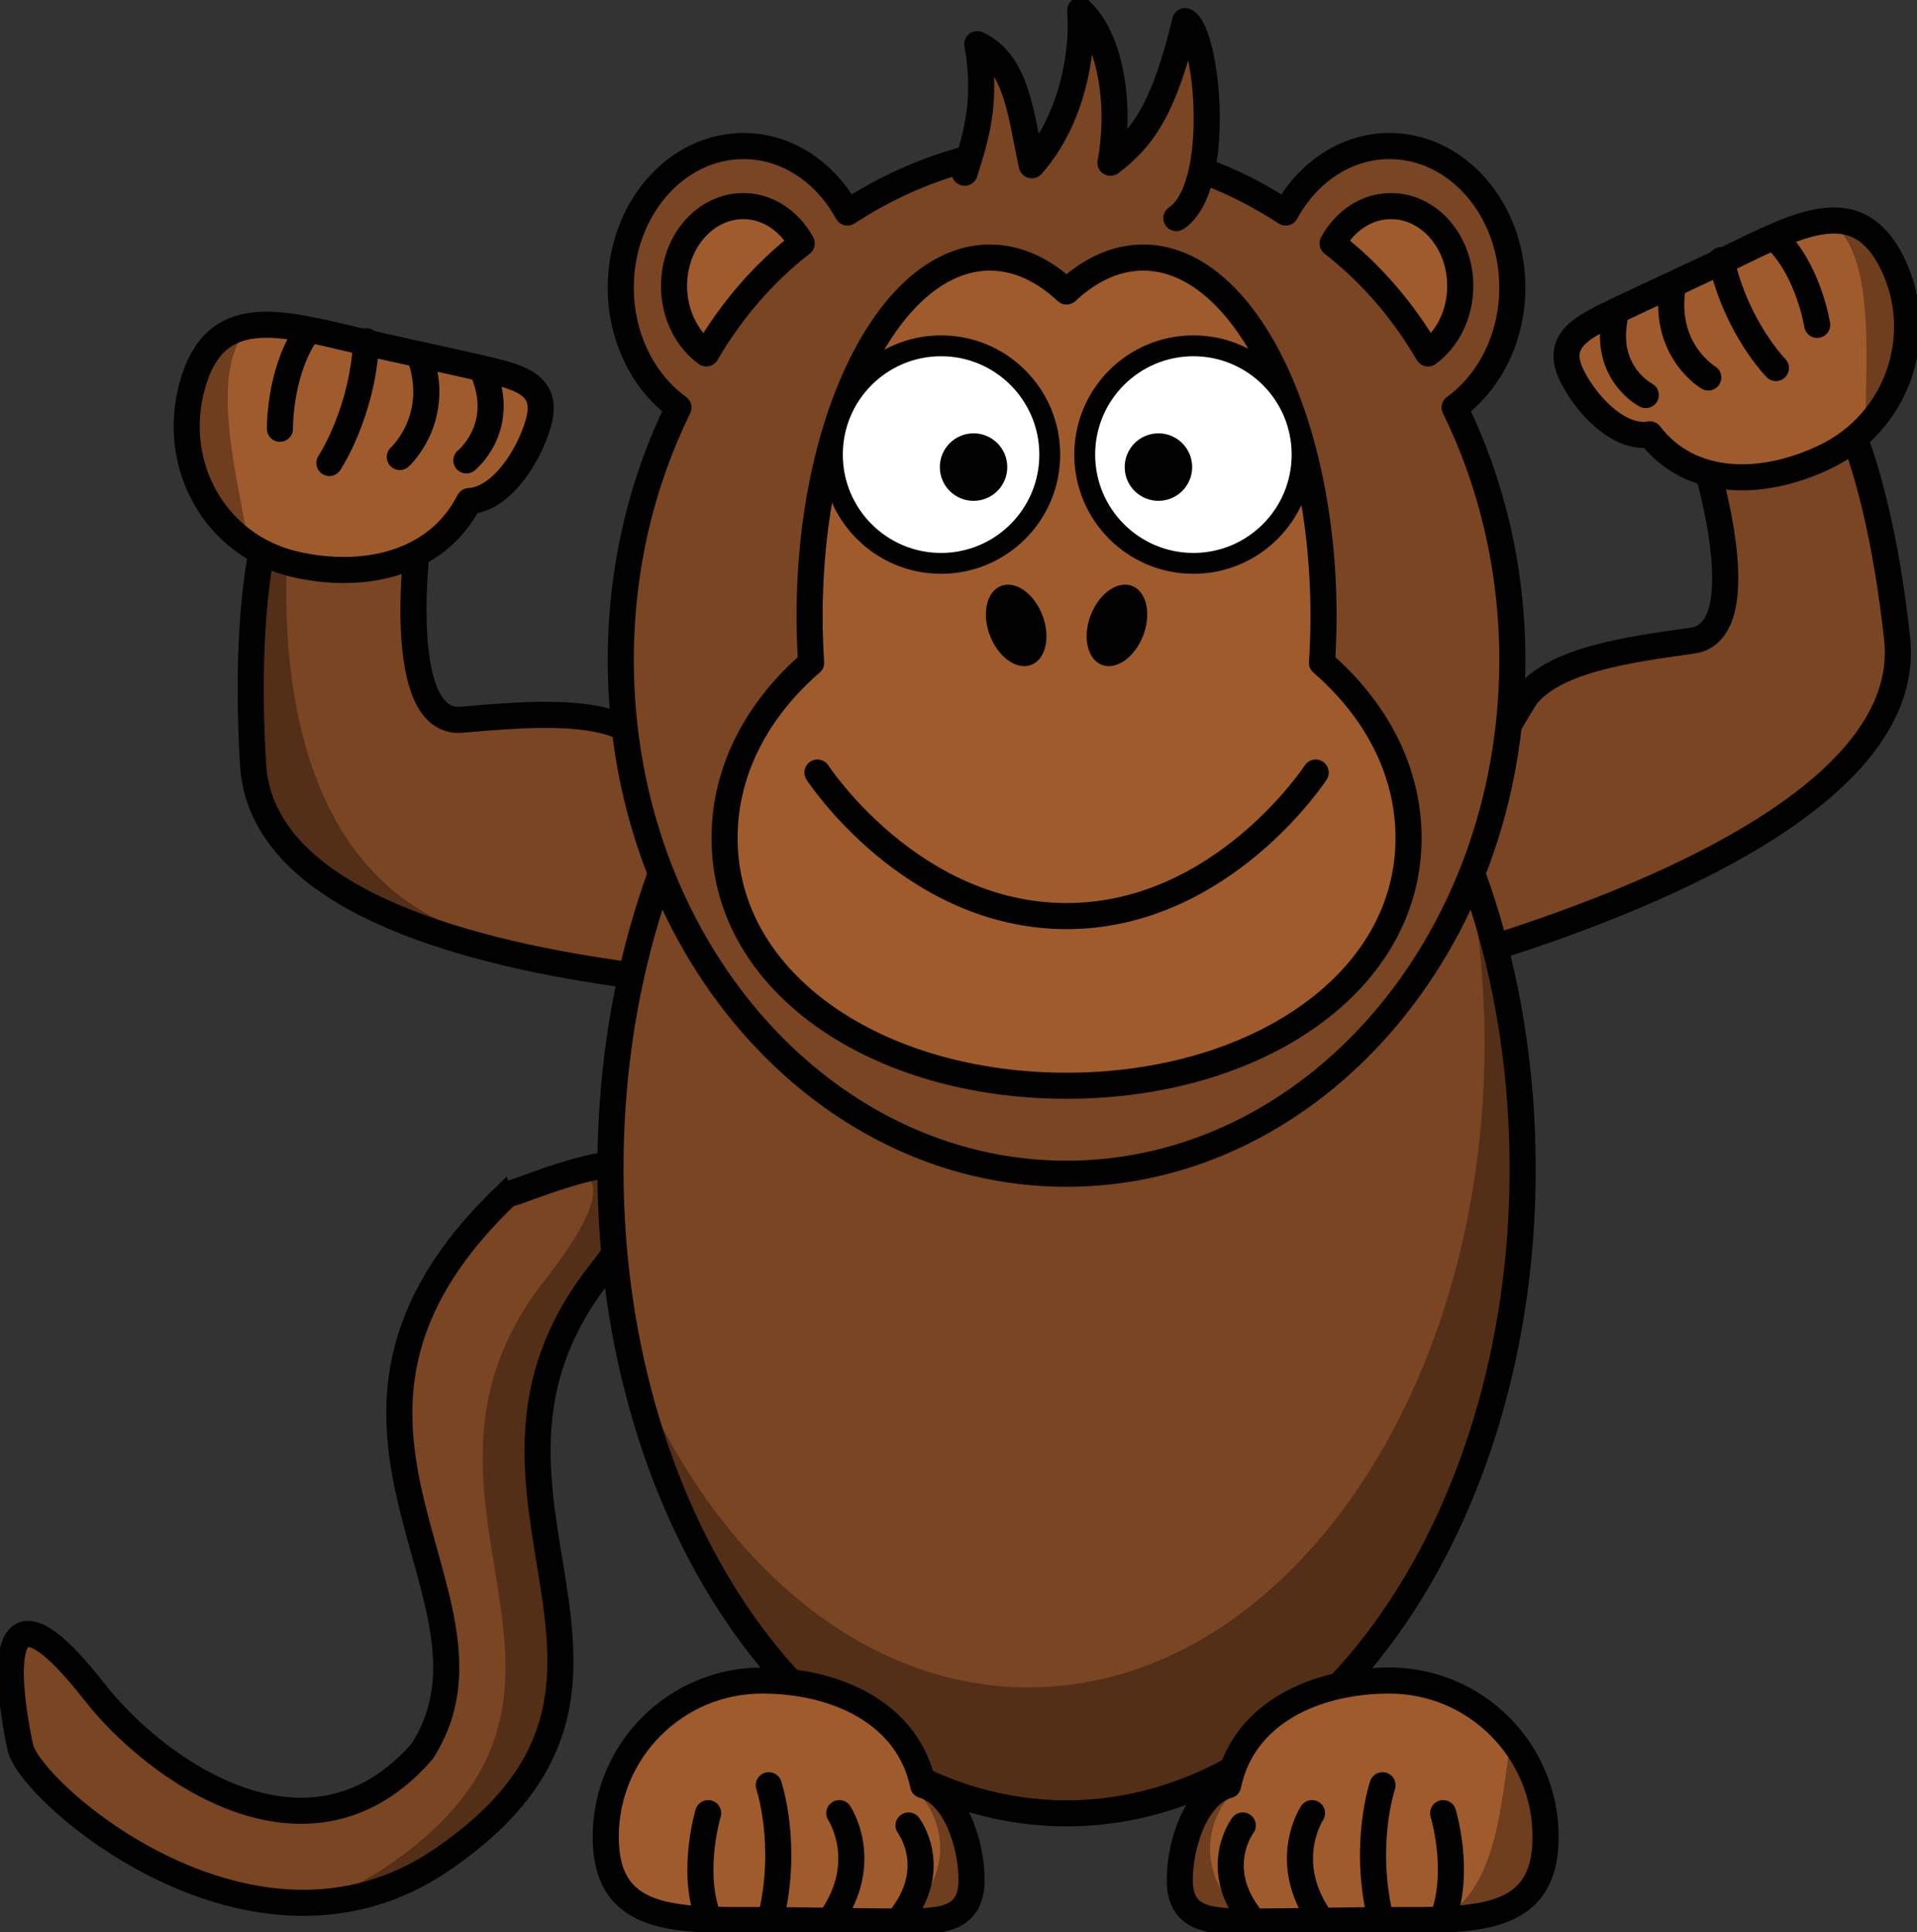 <?xml version="1.0" encoding="UTF-8" standalone="no"?>
<svg
   xmlns:dc="http://purl.org/dc/elements/1.1/"
   xmlns:cc="http://creativecommons.org/ns#"
   xmlns:rdf="http://www.w3.org/1999/02/22-rdf-syntax-ns#"
   xmlns:svg="http://www.w3.org/2000/svg"
   xmlns="http://www.w3.org/2000/svg"
   xmlns:sodipodi="http://sodipodi.sourceforge.net/DTD/sodipodi-0.dtd"
   xmlns:inkscape="http://www.inkscape.org/namespaces/inkscape"
   version="1.1"
   width="367.324"
   height="370.116"
   id="svg2"
   inkscape:version="0.48.4 r9939"
   sodipodi:docname="yay.svg">
  <rect width="100%" height="100%" fill="#333333" stroke="none"/>
  <sodipodi:namedview
     pagecolor="#ffffff"
     bordercolor="#666666"
     borderopacity="1"
     objecttolerance="10"
     gridtolerance="10"
     guidetolerance="10"
     inkscape:pageopacity="0"
     inkscape:pageshadow="2"
     inkscape:window-width="1024"
     inkscape:window-height="549"
     id="namedview70"
     showgrid="false"
     inkscape:zoom="2.5125498"
     inkscape:cx="184.70223"
     inkscape:cy="66.25443"
     inkscape:window-x="0"
     inkscape:window-y="0"
     inkscape:window-maximized="1"
     inkscape:current-layer="svg2" />
  <defs
     id="defs68" />
  <g
     transform="translate(-10.243,51)"
     id="main">
    <title
       id="title125">Layer 1</title>
    <g
       transform="matrix(0.053,-0.999,0.999,0.053,-172.684,300.812)"
       id="gTail">
      <path
         d="M 137.722,273.167 C 91.054,228.966 60.902,279.923 30.278,262.499 4.445,242.332 23.778,211.832 38.362,199.124 66.033,175.013 29.764,184.783 26.901,185.589 18.288,188.012 -16.697,232.639 9.669,267.277 46.346,315.46 78.983,260.475 123.333,291.526 161.035,317.923 137,274.198 137.722,273.167 z"
         id="path3229"
         style="fill:#794522;stroke:#010101;stroke-width:5" />
      <path
         d="m 9.669,267.273 c 36.675,48.184 69.316,-6.784 113.667,24.266 23.796,16.662 22.988,5.39 19.343,-5.452 -0.737,4.856 -5.87,5.731 -21.186,-4.992 C 77.143,250.044 44.502,305.013 7.827,256.828 4.119,251.957 1.625,246.887 0.099,241.766 c 0.539,8.607 3.343,17.327 9.57,25.507 z"
         id="path3334"
         style="fill:#010101;fill-opacity:0.314" />
    </g>
    <g
       transform="matrix(-0.665,0.747,-0.747,-0.665,242.362,82.25)"
       id="gArmRight">
      <g
         id="g248">
        <path
           d="M 86.292,11.072 C 73.817,-1.393 165.9,94.311 131.932,128.377 105.424,154.963 81.978,167.62 72.413,158.564 l 6.377,-25.156 c 0,0 29.76,-20.125 20.194,-29.181 -9.566,-9.056 -20.194,-19.118 -20.194,-28.175 z"
           id="path250"
           style="fill:#794522;stroke:#010101;stroke-width:5;stroke-linecap:round" />
        <path
           d="m 129.337,78.238 c 1.86,-1.006 10.628,8.301 10.628,36.224 0,13.516 -47.893,47.72 -60.848,48.048 6.41,-2.531 66.693,-40.249 50.219,-84.272 z"
           id="path3349_2_"
           style="fill:#010101;fill-opacity:0.314" />
      </g>
      <g
         id="g253">
        <path
           d="m 66.738,130.991 c 13.145,-3.455 24.832,5.064 31.296,17.001 7.391,13.656 1.687,30.416 -12.733,37.414 -14.421,6.998 -19.905,-4.333 -27.297,-17.984 -2.459,-4.547 -9.775,-17.479 -11.523,-20.707 -3.684,-6.804 -6.931,-12.202 0.257,-15.69 5.939,-2.882 15.65,-4.427 19.999,-0.033 z"
           id="path255"
           style="fill:#a05b2c;stroke:#010101;stroke-width:5;stroke-linecap:round;stroke-linejoin:round" />
        <path
           d="M 64.23,175.565 C 73.016,174.106 80.492,167.274 80.492,167.274"
           id="path2510_6_"
           style="fill:#a05b2c;stroke:#010101;stroke-width:5;stroke-linecap:round" />
        <path
           d="M 56.969,166.087 C 67.716,157.434 79.089,155.841 79.089,155.841"
           id="path2512_6_"
           style="fill:#a05b2c;stroke:#010101;stroke-width:5;stroke-linecap:round" />
        <path
           d="m 52.835,155.503 c 6.247,-10.085 16.422,-8.978 16.422,-8.978"
           id="path2514_12_"
           style="fill:#a05b2c;stroke:#010101;stroke-width:5;stroke-linecap:round" />
        <path
           d="m 46.901,144.544 c 5.114,-9.536 14.361,-7.979 14.361,-7.979"
           id="path2514_11_"
           style="fill:#a05b2c;stroke:#010101;stroke-width:5;stroke-linecap:round" />
        <path
           d="m 101.061,157.096 c -0.79,5.177 -2.995,15.59 -6.202,20.755 -7.911,12.741 -15.445,11.251 -24.284,6.747 11.563,-0.008 23.617,-19.516 30.485,-27.501 z"
           id="path3349_1_"
           style="fill:#010101;fill-opacity:0.314" />
      </g>
    </g>
    <g
       transform="matrix(-0.798,-0.603,0.603,-0.798,548.321,345.564)"
       id="gArmLeft">
      <g
         id="g264">
        <path
           d="m 347.522,-3.001 c 11.738,-12.386 -74.901,82.725 -42.941,116.579 24.941,26.421 47,39 56,30 l -6,-25 c 0,0 -28,-20 -19,-29 9,-9 19,-19 19,-28 z"
           id="path266"
           style="fill:#794522;stroke:#010101;stroke-width:5;stroke-linecap:round" />
      </g>
      <g
         id="g268">
        <path
           d="m 365.92,116.176 c -12.368,-3.434 -23.364,5.033 -29.446,16.896 -6.954,13.571 -1.587,30.228 11.98,37.182 13.568,6.955 18.728,-4.306 25.683,-17.873 2.314,-4.519 9.197,-17.371 10.842,-20.579 3.466,-6.762 6.521,-12.126 -0.242,-15.593 -5.588,-2.864 -14.725,-4.4 -18.817,-0.033 z"
           id="path270"
           style="fill:#a05b2c;stroke:#010101;stroke-width:5;stroke-linecap:round;stroke-linejoin:round" />
        <path
           d="m 368.28,160.474 c -8.267,-1.45 -15.301,-8.24 -15.301,-8.24"
           id="path2510_1_"
           style="fill:#a05b2c;stroke:#010101;stroke-width:5;stroke-linecap:round" />
        <path
           d="M 375.112,151.054 C 365,142.455 354.299,140.872 354.299,140.872"
           id="path2512_1_"
           style="fill:#a05b2c;stroke:#010101;stroke-width:5;stroke-linecap:round" />
        <path
           d="M 379.001,140.536 C 373.123,130.513 363.55,131.614 363.55,131.614"
           id="path2514_2_"
           style="fill:#a05b2c;stroke:#010101;stroke-width:5;stroke-linecap:round" />
        <path
           d="m 384.584,129.645 c -4.812,-9.477 -13.512,-7.93 -13.512,-7.93"
           id="path2514_1_"
           style="fill:#a05b2c;stroke:#010101;stroke-width:5;stroke-linecap:round" />
        <path
           d="m 333.627,142.119 c 0.743,5.145 2.818,15.493 5.835,20.626 7.443,12.662 14.532,11.181 22.848,6.705 -10.879,-0.008 -22.221,-19.395 -28.683,-27.331 z"
           id="path3349_3_"
           style="fill:#010101;fill-opacity:0.314" />
      </g>
    </g>
    <g
       id="gBody">
      <path
         d="m 302.007,172.915 c 0.033,68.145 -39.069,123.424 -87.337,123.469 -48.268,0.046 -87.422,-55.158 -87.455,-123.303 0,-0.055 0,-0.11 0,-0.166 C 127.182,104.771 166.285,49.492 214.553,49.447 262.82,49.401 301.975,104.607 302.007,172.751 c 0,0.055 0,0.109 0,0.164 z"
         id="path2383"
         style="fill:#794522;stroke:#010101;stroke-width:5;stroke-linecap:round;stroke-linejoin:round" />
      <path
         d="m 291.229,114.295 c 2.269,10.975 3.475,22.589 3.475,34.594 0,68.108 -39.146,123.375 -87.388,123.375 -33.166,0 -62.047,-26.132 -76.852,-64.594 10.641,51.2 44.175,88.625 83.869,88.625 48.243,0 87.388,-55.267 87.388,-123.375 0,-21.21 -3.806,-41.187 -10.492,-58.625 z"
         id="path3339"
         style="fill:#010101;fill-opacity:0.314" />
    </g>
    <g
       id="gHead">
      <g
         id="g279">
        <path
           d="m 152.726,-23.022 c -12.988,0 -23.534,12.15 -23.534,27.117 0,9.685 4.416,18.175 11.051,22.971 C 133.228,41.353 129.192,57.842 129.192,75.419 c 0,54.329 38.246,98.438 85.401,98.438 47.153,0 85.436,-44.109 85.436,-98.438 0,-17.577 -4.037,-34.066 -11.051,-48.353 C 295.598,22.266 300.029,13.767 300.029,4.095 c 0,-14.967 -10.547,-27.117 -23.534,-27.117 -8.395,0 -15.735,5.104 -19.9,12.733 -12.407,-8.094 -26.737,-12.733 -42.003,-12.733 -15.262,0 -29.564,4.643 -41.967,12.733 -4.163,-7.629 -11.503,-12.733 -19.899,-12.733 z"
           id="path2479"
           style="fill:#794522;stroke:#010101;stroke-width:5;stroke-linecap:round;stroke-linejoin:round" />
        <path
           d="m 276.778,-11.519 c -4.72,0 -8.842,2.865 -11.193,7.147 7.219,5.602 13.434,12.755 18.291,21.075 3.704,-2.712 6.173,-7.503 6.173,-12.931 0,-8.438 -5.947,-15.291 -13.27,-15.291 z"
           id="path2483"
           style="fill:#a05b2c;stroke:#010101;stroke-width:5;stroke-linecap:round;stroke-linejoin:round" />
        <path
           d="m 152.668,-11.519 c 4.72,0 8.842,2.865 11.193,7.147 -7.218,5.602 -13.434,12.755 -18.29,21.075 -3.705,-2.712 -6.173,-7.503 -6.173,-12.931 0,-8.438 5.947,-15.291 13.27,-15.291 z"
           id="path2523"
           style="fill:#a05b2c;stroke:#010101;stroke-width:5;stroke-linecap:round;stroke-linejoin:round" />
        <path
           d="m 235.658,-9.215 c 8.965,-6.026 5.943,-35.613 1.682,-37.745 -3.825,15.867 -7.651,22.161 -14.319,27.138 1.89,-9.828 0.534,-23.342 -5.795,-29.178 0.641,8.4 -1.635,21.043 -9.272,29.662 -2.073,-9.097 -2.658,-19.628 -10.447,-23.207 1.913,10.73 -0.135,17.419 -2.425,24.631"
           id="path3197"
           style="fill:#794522;stroke:#010101;stroke-width:5;stroke-linecap:round;stroke-linejoin:round" />
      </g>
      <path
         d="m 263.553,75.971 c 0.188,-2.913 0.296,-5.878 0.295,-8.894 0,-0.03 0,-0.061 0,-0.091 -0.013,-37.935 -15.496,-68.667 -34.582,-68.641 -5.241,0.006 -10.207,2.345 -14.656,6.5 -4.463,-4.169 -9.445,-6.507 -14.702,-6.5 -19.086,0.025 -34.549,30.797 -34.536,68.732 0,0.031 0,0.062 0,0.092 0,2.983 0.109,5.917 0.295,8.799 -10.325,8.919 -16.597,20.674 -16.586,33.559 0,0.023 0,0.046 0,0.067 0.023,27.857 29.382,47.423 65.573,47.404 36.19,-0.018 65.51,-19.616 65.485,-47.472 0,-0.021 0,-0.045 0,-0.064 -0.012,-12.861 -6.282,-24.589 -16.587,-33.491 z"
         id="path285"
         style="fill:#a05b2c;stroke:#010101;stroke-width:5;stroke-linecap:round;stroke-linejoin:round" />
      <path
         d="m 166.876,96.999 c 0,0 17.901,27.5 47.735,27.5 29.834,0 47.735,-27.5 47.735,-27.5"
         id="path287"
         style="fill:none;stroke:#010101;stroke-width:5;stroke-linecap:round;stroke-linejoin:round" />
      <g
         id="g289">
        <path
           d="m 228.818,71.833 c -1.99,3.974 -5.642,5.84 -8.156,4.167 -2.513,-1.673 -2.938,-6.249 -0.947,-10.222 1.99,-3.973 5.642,-5.838 8.156,-4.166 2.514,1.673 2.938,6.249 0.947,10.221 z"
           id="path2398"
           style="fill:#010101" />
        <path
           d="m 200.404,71.833 c 1.99,3.974 5.642,5.84 8.156,4.167 2.513,-1.673 2.938,-6.249 0.947,-10.222 -1.99,-3.973 -5.642,-5.838 -8.156,-4.166 -2.514,1.673 -2.938,6.249 -0.947,10.221 z"
           id="path2412"
           style="fill:#010101" />
      </g>
    </g>
    <g
       id="gFootLeft">
      <path
         d="m 245.58,290.997 c 2.805,-13.632 16.412,-20.055 30.869,-20.055 16.533,0 29.951,13.418 29.951,29.95 0,16.532 -13.418,15.94 -29.951,15.94 -5.504,0 -21.311,0.283 -25.217,0.283 -8.24,0 -14.928,0.295 -14.928,-7.945 0,-6.809 3.039,-16.384 9.276,-18.173 z"
         id="path307"
         style="fill:#a05b2c;stroke:#010101;stroke-width:5;stroke-linecap:round;stroke-linejoin:round" />
      <path
         d="m 299.908,281.749 c 2.541,4.4 7.004,13.519 7.004,18.964 0,13.432 -8.865,15.548 -21.055,15.874 12.109,-5.048 12.051,-25.588 14.051,-34.838 z"
         id="path3349_4_"
         style="fill:#010101;fill-opacity:0.314" />
      <path
         d="m 287.158,315.187 c 2.688,-8.696 -0.385,-18.84 -0.385,-18.84"
         id="path2510_4_"
         style="fill:none;stroke:#010101;stroke-width:5;stroke-linecap:round" />
      <path
         d="m 274.687,316.118 c -3.295,-14.01 0.471,-25.119 0.471,-25.119"
         id="path2512_4_"
         style="fill:none;stroke:#010101;stroke-width:5;stroke-linecap:round" />
      <path
         d="m 262.615,315.669 c -6.764,-10.628 -0.967,-19.322 -0.967,-19.322"
         id="path2514_8_"
         style="fill:none;stroke:#010101;stroke-width:5;stroke-linecap:round" />
      <path
         d="m 249.343,315.669 c -6.764,-9.33 -0.967,-16.961 -0.967,-16.961"
         id="path2514_7_"
         style="fill:none;stroke:#010101;stroke-width:5;stroke-linecap:round" />
      <path
         d="m 246.076,292.722 c -2.49,2.929 -3.971,6.541 -3.971,10.44 0,5.636 3.078,10.65 7.859,13.901 -7.953,-0.259 -13.658,-1.671 -13.658,-9.324 0,-6.343 3.904,-11.907 9.77,-15.017 z"
         id="path3327_4_"
         style="fill:#010101;fill-opacity:0.314" />
    </g>
    <g
       id="gFootRight">
      <path
         d="m 187.13,290.997 c -2.805,-13.632 -16.413,-20.055 -30.87,-20.055 -16.532,0 -29.95,13.418 -29.95,29.95 0,16.532 13.418,15.94 29.95,15.94 5.505,0 21.311,0.283 25.218,0.283 8.24,0 14.927,0.295 14.927,-7.945 0,-6.809 -3.039,-16.384 -9.275,-18.173 z"
         id="path317"
         style="fill:#a05b2c;stroke:#010101;stroke-width:5;stroke-linecap:round;stroke-linejoin:round" />
      <path
         d="m 145.552,315.187 c -2.688,-8.696 0.384,-18.84 0.384,-18.84"
         id="path2510_5_"
         style="fill:none;stroke:#010101;stroke-width:5;stroke-linecap:round" />
      <path
         d="m 158.022,316.118 c 3.294,-14.01 -0.471,-25.119 -0.471,-25.119"
         id="path2512_5_"
         style="fill:none;stroke:#010101;stroke-width:5;stroke-linecap:round" />
      <path
         d="m 170.095,315.669 c 6.763,-10.628 0.967,-19.322 0.967,-19.322"
         id="path2514_10_"
         style="fill:none;stroke:#010101;stroke-width:5;stroke-linecap:round" />
      <path
         d="m 183.366,315.669 c 6.763,-9.33 0.967,-16.961 0.967,-16.961"
         id="path2514_9_"
         style="fill:none;stroke:#010101;stroke-width:5;stroke-linecap:round" />
      <path
         d="m 186.275,292.472 c 2.582,2.959 4.117,6.608 4.117,10.548 0,5.693 -3.19,10.76 -8.147,14.044 8.243,-0.262 14.157,-1.688 14.157,-9.42 0,-6.409 -4.047,-12.031 -10.127,-15.172 z"
         id="path3327_5_"
         style="fill:#010101;fill-opacity:0.314" />
    </g>
    <g
       transform="translate(-3.869,-51.751)"
       id="g293">
      <g
         id="gEyeRight">
        <path
           d="m 215.259,87.838 c 0.008,11.501 -9.309,20.831 -20.811,20.838 -11.5,0.008 -20.831,-9.31 -20.838,-20.81 0,-0.01 0,-0.02 0,-0.028 -0.008,-11.501 9.31,-20.831 20.811,-20.839 11.501,-0.007 20.83,9.31 20.838,20.811 0,0.009 0,0.019 0,0.028 z"
           id="path2387"
           style="fill:#ffffff;stroke:#010101;stroke-width:4;stroke-linecap:round;stroke-linejoin:round" />
        <path
           d="m 207.122,90.232 c 0.002,3.569 -2.89,6.464 -6.459,6.467 -3.569,0.001 -6.464,-2.889 -6.467,-6.458 0,-0.002 0,-0.005 0,-0.009 -0.003,-3.569 2.889,-6.465 6.458,-6.467 3.57,-0.003 6.466,2.889 6.468,6.458 0,0.003 0,0.006 0,0.009 z"
           id="path2393"
           style="fill:#010101" />
      </g>
      <g
         id="gEyeLeft">
        <path
           d="m 263.611,87.838 c 0.008,11.501 -9.309,20.831 -20.811,20.838 -11.501,0.008 -20.831,-9.31 -20.838,-20.81 0,-0.01 0,-0.02 0,-0.028 -0.008,-11.501 9.309,-20.831 20.811,-20.839 11.5,-0.007 20.831,9.31 20.838,20.811 0,0.009 0,0.019 0,0.028 z"
           id="path2391"
           style="fill:#ffffff;stroke:#010101;stroke-width:4;stroke-linecap:round;stroke-linejoin:round" />
        <path
           d="m 242.548,90.232 c 0,3.569 -2.891,6.464 -6.46,6.467 -3.569,0.001 -6.464,-2.889 -6.468,-6.458 0,-0.002 0,-0.005 0,-0.009 -0.001,-3.569 2.891,-6.465 6.459,-6.467 3.57,-0.003 6.465,2.889 6.469,6.458 0,0.003 0,0.006 0,0.009 z"
           id="path2395"
           style="fill:#010101" />
      </g>
    </g>
  </g>
</svg>

